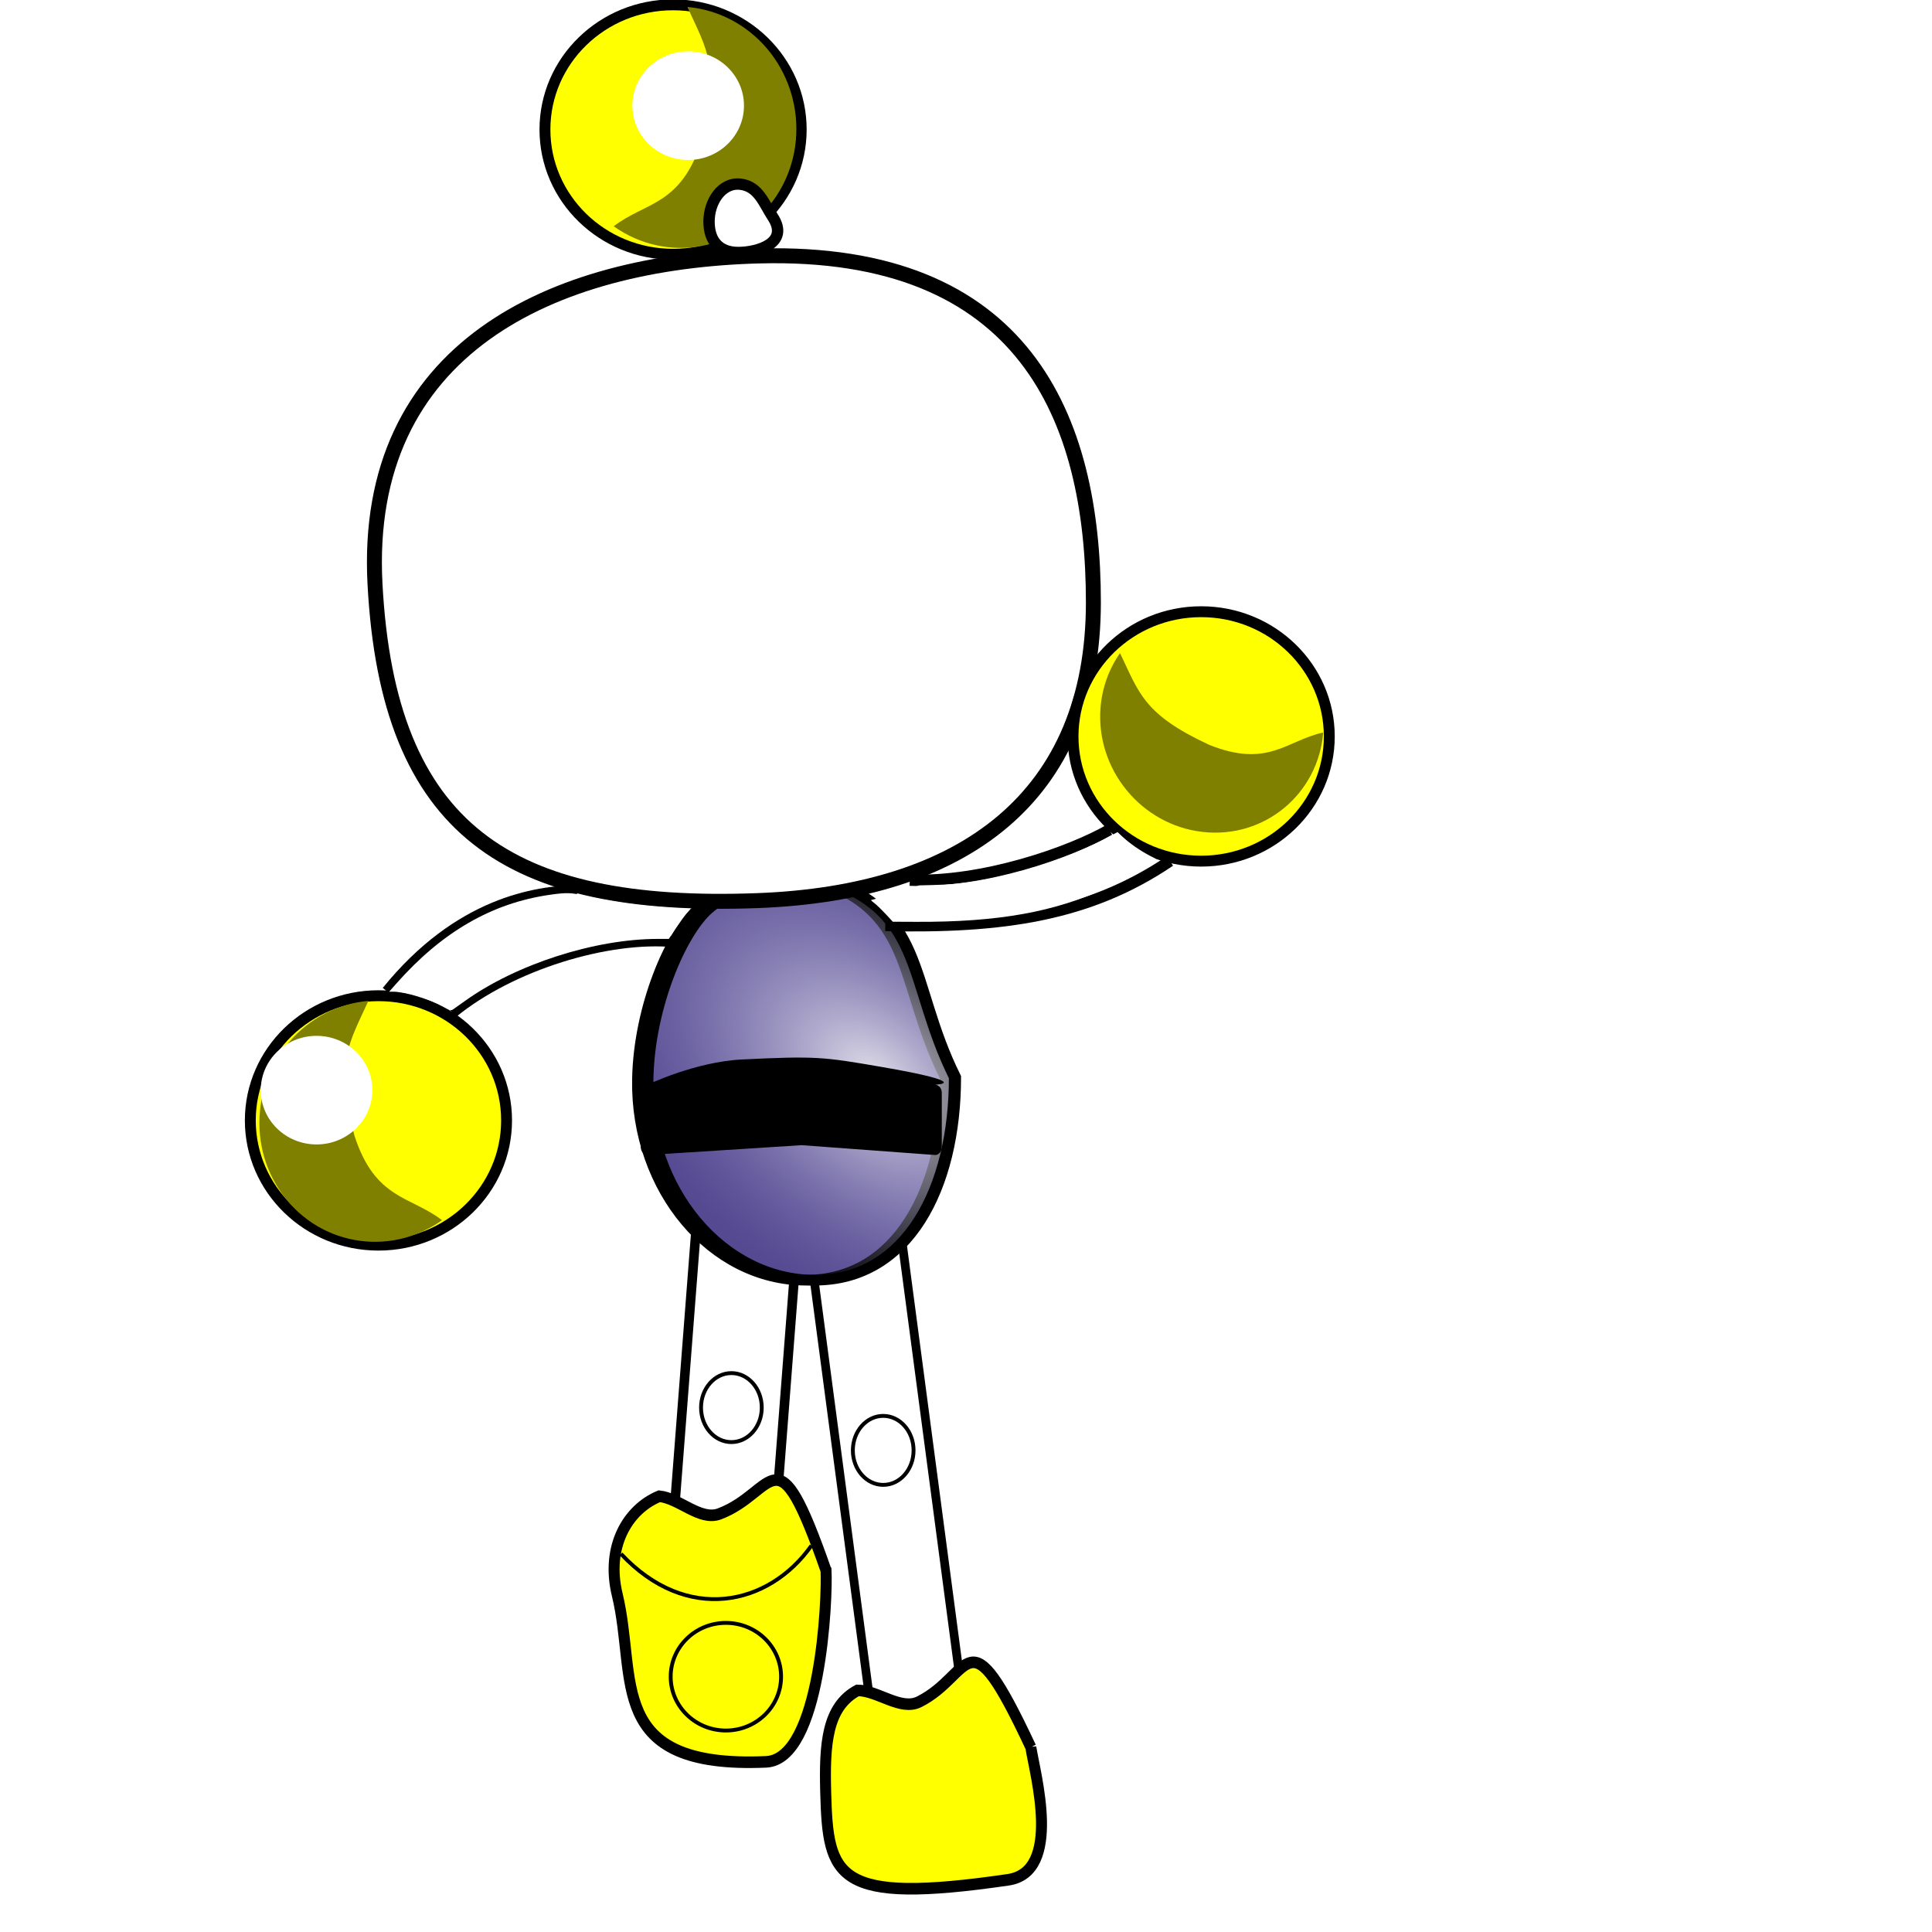 <?xml version="1.0" encoding="UTF-8" standalone="no"?>
<!-- Created with Inkscape (http://www.inkscape.org/) -->

<svg
   xmlns:dc="http://purl.org/dc/elements/1.1/"
   xmlns:cc="http://creativecommons.org/ns#"
   xmlns:rdf="http://www.w3.org/1999/02/22-rdf-syntax-ns#"
   xmlns:svg="http://www.w3.org/2000/svg"
   xmlns="http://www.w3.org/2000/svg"
   xmlns:xlink="http://www.w3.org/1999/xlink"
   xmlns:sodipodi="http://sodipodi.sourceforge.net/DTD/sodipodi-0.dtd"
   xmlns:inkscape="http://www.inkscape.org/namespaces/inkscape"
   width="1000"
   height="1000"
   id="svg2"
   version="1.1"
   inkscape:version="0.48.4 r9939"
   sodipodi:docname="player_moving_up_4.svg">
  <defs
     id="defs4">
    <linearGradient
       inkscape:collect="always"
       id="linearGradient4253">
      <stop
         style="stop-color:#ffffff;stop-opacity:1"
         offset="0"
         id="stop4255" />
      <stop
         style="stop-color:#edcaa4;stop-opacity:0;"
         offset="1"
         id="stop4257" />
    </linearGradient>
    <linearGradient
       inkscape:collect="always"
       id="linearGradient4186">
      <stop
         style="stop-color:#f9f9f9;stop-opacity:0.845"
         offset="0"
         id="stop4188" />
      <stop
         style="stop-color:#807aba;stop-opacity:0;"
         offset="1"
         id="stop4190" />
    </linearGradient>
    <linearGradient
       inkscape:collect="always"
       id="linearGradient3873">
      <stop
         style="stop-color:#a94466;stop-opacity:1;"
         offset="0"
         id="stop3875" />
      <stop
         style="stop-color:#e4749f;stop-opacity:1"
         offset="1"
         id="stop3877" />
    </linearGradient>
    <inkscape:perspective
       sodipodi:type="inkscape:persp3d"
       inkscape:vp_x="0 : 526.18109 : 1"
       inkscape:vp_y="0 : 1000 : 0"
       inkscape:vp_z="744.09448 : 526.18109 : 1"
       inkscape:persp3d-origin="372.04724 : 350.78739 : 1"
       id="perspective10" />
    <inkscape:perspective
       id="perspective3040"
       inkscape:persp3d-origin="0.5 : 0.33333333 : 1"
       inkscape:vp_z="1 : 0.5 : 1"
       inkscape:vp_y="0 : 1000 : 0"
       inkscape:vp_x="0 : 0.5 : 1"
       sodipodi:type="inkscape:persp3d" />
    <filter
       inkscape:collect="always"
       id="filter3867"
       x="-0.4"
       width="1.799"
       y="-0.41"
       height="1.821">
      <feGaussianBlur
         inkscape:collect="always"
         stdDeviation="17.837"
         id="feGaussianBlur3869" />
    </filter>
    <radialGradient
       inkscape:collect="always"
       xlink:href="#linearGradient3873"
       id="radialGradient3879"
       cx="407.097"
       cy="617.589"
       fx="407.097"
       fy="617.589"
       r="306.125"
       gradientTransform="matrix(0.306,-0.541,0.453,0.256,5.521,727.256)"
       gradientUnits="userSpaceOnUse" />
    <inkscape:perspective
       id="perspective3952"
       inkscape:persp3d-origin="0.5 : 0.33333333 : 1"
       inkscape:vp_z="1 : 0.5 : 1"
       inkscape:vp_y="0 : 1000 : 0"
       inkscape:vp_x="0 : 0.5 : 1"
       sodipodi:type="inkscape:persp3d" />
    <filter
       inkscape:collect="always"
       id="filter3977">
      <feGaussianBlur
         inkscape:collect="always"
         stdDeviation="7.678"
         id="feGaussianBlur3979" />
    </filter>
    <filter
       inkscape:collect="always"
       id="filter4011">
      <feGaussianBlur
         inkscape:collect="always"
         stdDeviation="1.818"
         id="feGaussianBlur4013" />
    </filter>
    <inkscape:perspective
       id="perspective4023"
       inkscape:persp3d-origin="0.5 : 0.33333333 : 1"
       inkscape:vp_z="1 : 0.5 : 1"
       inkscape:vp_y="0 : 1000 : 0"
       inkscape:vp_x="0 : 0.5 : 1"
       sodipodi:type="inkscape:persp3d" />
    <filter
       color-interpolation-filters="sRGB"
       inkscape:collect="always"
       id="filter4011-6">
      <feGaussianBlur
         inkscape:collect="always"
         stdDeviation="1.818"
         id="feGaussianBlur4013-1" />
    </filter>
    <filter
       inkscape:collect="always"
       id="filter4088">
      <feGaussianBlur
         inkscape:collect="always"
         stdDeviation="1.788"
         id="feGaussianBlur4090" />
    </filter>
    <inkscape:perspective
       id="perspective4101"
       inkscape:persp3d-origin="0.5 : 0.33333333 : 1"
       inkscape:vp_z="1 : 0.5 : 1"
       inkscape:vp_y="0 : 1000 : 0"
       inkscape:vp_x="0 : 0.5 : 1"
       sodipodi:type="inkscape:persp3d" />
    <inkscape:perspective
       id="perspective4129"
       inkscape:persp3d-origin="0.5 : 0.33333333 : 1"
       inkscape:vp_z="1 : 0.5 : 1"
       inkscape:vp_y="0 : 1000 : 0"
       inkscape:vp_x="0 : 0.5 : 1"
       sodipodi:type="inkscape:persp3d" />
    <radialGradient
       inkscape:collect="always"
       xlink:href="#linearGradient4186"
       id="radialGradient4192"
       cx="592.58"
       cy="573.171"
       fx="592.58"
       fy="573.171"
       r="67.287"
       gradientTransform="matrix(1.521,1.453,-0.816,1.111,166.948,-909.725)"
       gradientUnits="userSpaceOnUse" />
    <filter
       inkscape:collect="always"
       id="filter4204"
       x="-0.038"
       width="1.077"
       y="-0.196"
       height="1.393">
      <feGaussianBlur
         inkscape:collect="always"
         stdDeviation="2.067"
         id="feGaussianBlur4206" />
    </filter>
    <radialGradient
       inkscape:collect="always"
       xlink:href="#linearGradient4253"
       id="radialGradient4259"
       cx="610.492"
       cy="479.802"
       fx="610.492"
       fy="479.802"
       r="136.882"
       gradientTransform="matrix(1.003,-0.899,0.779,0.869,-639.49,581.705)"
       gradientUnits="userSpaceOnUse" />
    <inkscape:perspective
       id="perspective4422"
       inkscape:persp3d-origin="0.5 : 0.33333333 : 1"
       inkscape:vp_z="1 : 0.5 : 1"
       inkscape:vp_y="0 : 1000 : 0"
       inkscape:vp_x="0 : 0.5 : 1"
       sodipodi:type="inkscape:persp3d" />
    <filter
       color-interpolation-filters="sRGB"
       inkscape:collect="always"
       id="filter3936-0">
      <feGaussianBlur
         inkscape:collect="always"
         stdDeviation="1.057"
         id="feGaussianBlur3938-9" />
    </filter>
    <inkscape:perspective
       id="perspective4450"
       inkscape:persp3d-origin="0.5 : 0.33333333 : 1"
       inkscape:vp_z="1 : 0.5 : 1"
       inkscape:vp_y="0 : 1000 : 0"
       inkscape:vp_x="0 : 0.5 : 1"
       sodipodi:type="inkscape:persp3d" />
    <filter
       color-interpolation-filters="sRGB"
       inkscape:collect="always"
       id="filter3977-0">
      <feGaussianBlur
         inkscape:collect="always"
         stdDeviation="7.678"
         id="feGaussianBlur3979-9" />
    </filter>
    <inkscape:perspective
       id="perspective4478"
       inkscape:persp3d-origin="0.5 : 0.33333333 : 1"
       inkscape:vp_z="1 : 0.5 : 1"
       inkscape:vp_y="0 : 1000 : 0"
       inkscape:vp_x="0 : 0.5 : 1"
       sodipodi:type="inkscape:persp3d" />
    <filter
       color-interpolation-filters="sRGB"
       inkscape:collect="always"
       id="filter3867-9"
       x="-0.4"
       width="1.799"
       y="-0.41"
       height="1.821">
      <feGaussianBlur
         inkscape:collect="always"
         stdDeviation="17.837"
         id="feGaussianBlur3869-8" />
    </filter>
    <filter
       inkscape:collect="always"
       id="filter4552"
       x="-0.213"
       width="1.426"
       y="-0.213"
       height="1.426">
      <feGaussianBlur
         inkscape:collect="always"
         stdDeviation="2.677"
         id="feGaussianBlur4554" />
    </filter>
    <inkscape:perspective
       id="perspective4564"
       inkscape:persp3d-origin="0.5 : 0.33333333 : 1"
       inkscape:vp_z="1 : 0.5 : 1"
       inkscape:vp_y="0 : 1000 : 0"
       inkscape:vp_x="0 : 0.5 : 1"
       sodipodi:type="inkscape:persp3d" />
    <inkscape:perspective
       id="perspective4592"
       inkscape:persp3d-origin="0.5 : 0.33333333 : 1"
       inkscape:vp_z="1 : 0.5 : 1"
       inkscape:vp_y="0 : 1000 : 0"
       inkscape:vp_x="0 : 0.5 : 1"
       sodipodi:type="inkscape:persp3d" />
    <filter
       color-interpolation-filters="sRGB"
       inkscape:collect="always"
       id="filter3977-6">
      <feGaussianBlur
         inkscape:collect="always"
         stdDeviation="7.678"
         id="feGaussianBlur3979-7" />
    </filter>
    <inkscape:perspective
       id="perspective4626"
       inkscape:persp3d-origin="0.5 : 0.33333333 : 1"
       inkscape:vp_z="1 : 0.5 : 1"
       inkscape:vp_y="0 : 1000 : 0"
       inkscape:vp_x="0 : 0.5 : 1"
       sodipodi:type="inkscape:persp3d" />
    <inkscape:perspective
       id="perspective4658"
       inkscape:persp3d-origin="0.5 : 0.33333333 : 1"
       inkscape:vp_z="1 : 0.5 : 1"
       inkscape:vp_y="0 : 1000 : 0"
       inkscape:vp_x="0 : 0.5 : 1"
       sodipodi:type="inkscape:persp3d" />
    <inkscape:perspective
       id="perspective4697"
       inkscape:persp3d-origin="0.5 : 0.33333333 : 1"
       inkscape:vp_z="1 : 0.5 : 1"
       inkscape:vp_y="0 : 1000 : 0"
       inkscape:vp_x="0 : 0.5 : 1"
       sodipodi:type="inkscape:persp3d" />
    <filter
       inkscape:collect="always"
       id="filter4711">
      <feGaussianBlur
         inkscape:collect="always"
         stdDeviation="1.505"
         id="feGaussianBlur4713" />
    </filter>
    <filter
       inkscape:collect="always"
       id="filter4715">
      <feGaussianBlur
         inkscape:collect="always"
         stdDeviation="1.057"
         id="feGaussianBlur4717" />
    </filter>
    <filter
       inkscape:collect="always"
       id="filter4727">
      <feGaussianBlur
         inkscape:collect="always"
         stdDeviation="1.599"
         id="feGaussianBlur4729" />
    </filter>
    <filter
       inkscape:collect="always"
       id="filter4731"
       x="-0.04"
       width="1.079"
       y="-0.123"
       height="1.246">
      <feGaussianBlur
         inkscape:collect="always"
         stdDeviation="1.62"
         id="feGaussianBlur4733" />
    </filter>
    <filter
       inkscape:collect="always"
       id="filter4739">
      <feGaussianBlur
         inkscape:collect="always"
         stdDeviation="1.379"
         id="feGaussianBlur4741" />
    </filter>
    <filter
       inkscape:collect="always"
       id="filter4766">
      <feGaussianBlur
         inkscape:collect="always"
         stdDeviation="1.505"
         id="feGaussianBlur4768" />
    </filter>
    <filter
       inkscape:collect="always"
       id="filter4770">
      <feGaussianBlur
         inkscape:collect="always"
         stdDeviation="3.003"
         id="feGaussianBlur4772" />
    </filter>
    <filter
       inkscape:collect="always"
       id="filter4774">
      <feGaussianBlur
         inkscape:collect="always"
         stdDeviation="1.057"
         id="feGaussianBlur4776" />
    </filter>
    <filter
       inkscape:collect="always"
       id="filter4782"
       x="-0.038"
       width="1.075"
       y="-0.149"
       height="1.297">
      <feGaussianBlur
         inkscape:collect="always"
         stdDeviation="1.376"
         id="feGaussianBlur4784" />
    </filter>
    <filter
       inkscape:collect="always"
       id="filter4814">
      <feGaussianBlur
         inkscape:collect="always"
         stdDeviation="1.219"
         id="feGaussianBlur4816" />
    </filter>
    <filter
       inkscape:collect="always"
       id="filter4818"
       x="-0.037"
       width="1.074"
       y="-0.162"
       height="1.324">
      <feGaussianBlur
         inkscape:collect="always"
         stdDeviation="1.794"
         id="feGaussianBlur4820" />
    </filter>
    <inkscape:perspective
       id="perspective5291"
       inkscape:persp3d-origin="0.5 : 0.33333333 : 1"
       inkscape:vp_z="1 : 0.5 : 1"
       inkscape:vp_y="0 : 1000 : 0"
       inkscape:vp_x="0 : 0.5 : 1"
       sodipodi:type="inkscape:persp3d" />
    <filter
       id="filter3665-9"
       x="-0.25"
       width="1.5"
       y="-0.25"
       height="1.5"
       inkscape:menu="Non realistic 3D shaders"
       inkscape:menu-tooltip="Combination of smooth shading and embossing"
       inkscape:label="Emboss shader"
       color-interpolation-filters="sRGB">
      <feGaussianBlur
         id="feGaussianBlur3667-5"
         result="result8"
         stdDeviation="5" />
      <feComposite
         id="feComposite3669-6"
         in2="result8"
         in="result8"
         operator="xor"
         result="result6" />
      <feDisplacementMap
         id="feDisplacementMap3671-6"
         in2="result6"
         result="result4"
         scale="100"
         yChannelSelector="A"
         xChannelSelector="A"
         in="result8" />
      <feComposite
         k4="0"
         k3="0"
         k2="0"
         id="feComposite3673-5"
         in2="result4"
         k1="1"
         in="result4"
         operator="arithmetic"
         result="result2" />
      <feComposite
         id="feComposite3675-5"
         in2="result8"
         operator="in"
         in="result2"
         result="fbSourceGraphic" />
    </filter>
    <linearGradient
       inkscape:collect="always"
       id="linearGradient2862-1">
      <stop
         style="stop-color:#cccccc;stop-opacity:1;"
         offset="0"
         id="stop2864-8" />
      <stop
         style="stop-color:#000000;stop-opacity:1"
         offset="1"
         id="stop2866-8" />
    </linearGradient>
    <linearGradient
       inkscape:collect="always"
       id="linearGradient3714">
      <stop
         style="stop-color:#e6e6e6;stop-opacity:1;"
         offset="0"
         id="stop3716" />
      <stop
         style="stop-color:#000000;stop-opacity:1"
         offset="1"
         id="stop3718" />
    </linearGradient>
    <linearGradient
       inkscape:collect="always"
       id="linearGradient3727">
      <stop
         style="stop-color:#ffffff;stop-opacity:1;"
         offset="0"
         id="stop3729" />
      <stop
         style="stop-color:#ffffff;stop-opacity:0;"
         offset="1"
         id="stop3731" />
    </linearGradient>
    <linearGradient
       inkscape:collect="always"
       xlink:href="#linearGradient2862-1"
       id="linearGradient5474"
       gradientUnits="userSpaceOnUse"
       gradientTransform="matrix(0.278,0,0,0.278,647.399,-276.545)"
       x1="510.79"
       y1="-269.706"
       x2="712.008"
       y2="-303.294" />
    <linearGradient
       inkscape:collect="always"
       xlink:href="#linearGradient3727"
       id="linearGradient5476"
       gradientUnits="userSpaceOnUse"
       gradientTransform="matrix(0.193,0,0,0.159,425.868,271.151)"
       x1="614.286"
       y1="21.85"
       x2="614.286"
       y2="772.409" />
    <radialGradient
       inkscape:collect="always"
       xlink:href="#linearGradient3714"
       id="radialGradient5478"
       gradientUnits="userSpaceOnUse"
       gradientTransform="matrix(0.426,0.668,-0.856,0.49,520.071,-85.165)"
       cx="404.224"
       cy="336.488"
       fx="404.224"
       fy="336.488"
       r="351.429" />
    <inkscape:perspective
       id="perspective3315"
       inkscape:persp3d-origin="0.5 : 0.33333333 : 1"
       inkscape:vp_z="1 : 0.5 : 1"
       inkscape:vp_y="0 : 1000 : 0"
       inkscape:vp_x="0 : 0.5 : 1"
       sodipodi:type="inkscape:persp3d" />
    <filter
       color-interpolation-filters="sRGB"
       inkscape:collect="always"
       id="filter4088-1">
      <feGaussianBlur
         inkscape:collect="always"
         stdDeviation="1.788"
         id="feGaussianBlur4090-9" />
    </filter>
    <filter
       inkscape:collect="always"
       id="filter4113">
      <feGaussianBlur
         inkscape:collect="always"
         stdDeviation="0.336"
         id="feGaussianBlur4115" />
    </filter>
    <inkscape:perspective
       id="perspective4125"
       inkscape:persp3d-origin="0.5 : 0.33333333 : 1"
       inkscape:vp_z="1 : 0.5 : 1"
       inkscape:vp_y="0 : 1000 : 0"
       inkscape:vp_x="0 : 0.5 : 1"
       sodipodi:type="inkscape:persp3d" />
    <filter
       color-interpolation-filters="sRGB"
       inkscape:collect="always"
       id="filter4113-0">
      <feGaussianBlur
         inkscape:collect="always"
         stdDeviation="0.336"
         id="feGaussianBlur4115-5" />
    </filter>
    <filter
       inkscape:collect="always"
       id="filter4171">
      <feGaussianBlur
         inkscape:collect="always"
         stdDeviation="1.698"
         id="feGaussianBlur4173" />
    </filter>
    <filter
       inkscape:collect="always"
       id="filter4189"
       x="-0.045"
       width="1.09"
       y="-0.161"
       height="1.321">
      <feGaussianBlur
         inkscape:collect="always"
         stdDeviation="1.855"
         id="feGaussianBlur4191" />
    </filter>
  </defs>
  <sodipodi:namedview
     id="base"
     pagecolor="#ffffff"
     bordercolor="#666666"
     borderopacity="1.0"
     inkscape:pageopacity="0.0"
     inkscape:pageshadow="2"
     inkscape:zoom="0.7"
     inkscape:cx="130"
     inkscape:cy="552.07677"
     inkscape:document-units="px"
     inkscape:current-layer="layer1"
     showgrid="false"
     inkscape:window-width="1855"
     inkscape:window-height="1056"
     inkscape:window-x="65"
     inkscape:window-y="24"
     inkscape:window-maximized="1" />
  <g
     inkscape:label="Layer 1"
     inkscape:groupmode="layer"
     id="layer1"
     transform="translate(0,-52.362)">
    <path
       transform="matrix(1.238,0,0,1.238,-277.213,-107.853)"
       d="m 435.714,597.857 c 0,28.798 -23.985,52.143 -53.571,52.143 -29.587,0 -53.571,-23.345 -53.571,-52.143 0,-28.798 23.985,-52.143 53.571,-52.143 29.587,0 53.571,23.345 53.571,52.143 z"
       sodipodi:ry="52.142857"
       sodipodi:rx="53.57143"
       sodipodi:cy="597.85712"
       sodipodi:cx="382.14285"
       id="path3830"
       style="fill:#ffff00;fill-opacity:1;stroke:#000000;stroke-width:4.551;stroke-miterlimit:4;stroke-opacity:1;stroke-dasharray:none;filter:url(#filter4715)"
       sodipodi:type="arc" />
    <path
       transform="matrix(0.246,0.372,-0.457,0.324,-22.221,46.216)"
       style="fill:#808000;fill-opacity:1;stroke:none;filter:url(#filter3977)"
       d="m 1492.857,254.286 c 0,60.751 -61.721,110 -137.857,110 -76.136,0 -137.857,-49.249 -137.857,-110 0,-19.309 6.37,-38.278 18.469,-55 27.407,36.601 35.036,57.071 118.522,79.493 74.526,16.573 94.502,-12.596 138.723,-24.493 z"
       id="path3930-0"
       sodipodi:nodetypes="cssccc" />
    <path
       sodipodi:type="arc"
       style="fill:#ffffff;fill-opacity:1;stroke:none;filter:url(#filter3867)"
       id="path3845"
       sodipodi:cx="382.14285"
       sodipodi:cy="597.85712"
       sodipodi:rx="53.57143"
       sodipodi:ry="52.142857"
       d="m 435.714,597.857 c 0,28.798 -23.985,52.143 -53.571,52.143 -29.587,0 -53.571,-23.345 -53.571,-52.143 0,-28.798 23.985,-52.143 53.571,-52.143 29.587,0 53.571,23.345 53.571,52.143 z"
       transform="matrix(0.539,0,0,0.539,-42.132,294.371)" />
    <rect
       style="fill:#ffffff;fill-opacity:1;stroke:#000000;stroke-width:4.247;stroke-linecap:butt;stroke-linejoin:miter;stroke-miterlimit:4;stroke-opacity:1;stroke-dasharray:none;stroke-dashoffset:0;filter:url(#filter4011)"
       id="rect4005"
       width="45.039"
       height="239.324"
       x="727.671"
       y="452.768"
       transform="matrix(1.164,0.088,-0.056,0.725,-461.438,297.441)" />
    <rect
       style="fill:#ffffff;fill-opacity:1;stroke:#000000;stroke-width:4.247;stroke-linecap:butt;stroke-linejoin:miter;stroke-miterlimit:4;stroke-opacity:1;stroke-dasharray:none;stroke-dashoffset:0;filter:url(#filter4011-6)"
       id="rect4005-5"
       width="45.039"
       height="239.324"
       x="727.671"
       y="452.768"
       transform="matrix(1.05,-0.139,0.139,1.05,-407.403,326.871)" />
    <path
       style="fill:#ffff00;fill-opacity:1;stroke:#000000;stroke-width:5;stroke-miterlimit:4;stroke-opacity:1;filter:url(#filter4088)"
       d="m 1444.209,908.94 c 1.575,11.706 12.903,54.165 -11.999,56.932 -79.023,8.78 -81.954,-3.278 -81.954,-39.82 0,-21.191 1.675,-37.062 15.766,-43.783 9.244,0.255 19.373,9.447 27.908,5.686 25.058,-11.043 22.541,-39.49 50.279,20.985 z"
       id="path4082"
       sodipodi:nodetypes="csscsc"
       transform="matrix(1.136,-0.032,0.033,1.198,-1137.066,-85.941)" />
    <path
       transform="matrix(1.311,0,0,1.149,-339.776,-66.092)"
       style="fill:#554991;fill-opacity:1;stroke:#000000;stroke-width:4.789;stroke-miterlimit:4;stroke-opacity:1;filter:url(#filter4766)"
       d="m 632.596,588.34 c 0,49.931 -18.752,91.442 -55.294,91.442 -36.542,0 -66.903,-40.484 -66.165,-90.409 0.485,-32.848 13.25,-66.205 23.942,-76.809 6.488,-6.434 25.856,-19.703 42.223,-14.633 44.196,13.69 36.328,46.782 55.294,90.409 z"
       id="path4157"
       sodipodi:nodetypes="cssssc" />
    <path
       sodipodi:nodetypes="cssssc"
       id="path4184"
       d="m 632.596,588.34 c 0,49.931 -18.752,91.442 -55.294,91.442 -36.542,0 -66.903,-40.484 -66.165,-90.409 0.485,-32.848 13.25,-66.205 23.942,-76.809 6.488,-6.434 25.856,-19.703 42.223,-14.633 44.196,13.69 36.328,46.782 55.294,90.409 z"
       style="fill:url(#radialGradient4192);fill-opacity:1;stroke:#000000;stroke-width:4.789;stroke-miterlimit:4;stroke-opacity:1;filter:url(#filter4711)"
       transform="matrix(1.311,0,0,1.149,-335.038,-66.092)" />
    <path
       transform="matrix(1.205,0,0,1.44,-262.649,-327.358)"
       style="fill:#000000;fill-opacity:1;stroke:none;filter:url(#filter4204)"
       d="m 496.079,653.606 c 0,0 20.57,-8.277 40.598,-9.091 31.678,-1.288 34.741,-0.964 60.126,2.703 40.135,5.798 22.832,6.388 22.832,6.388 1.59,0 2.87,1.28 2.87,2.87 l 0,19.511 c 0,1.59 -1.28,2.87 -2.87,2.87 l -57.345,-3.536 -66.211,3.536 c -1.59,0 -2.87,-1.28 -2.87,-2.87 l 0,-19.511 c 0,-1.59 1.28,-2.87 2.87,-2.87 z"
       id="rect4194"
       sodipodi:nodetypes="cssccccccccc" />
    <path
       style="fill:#ffffff;fill-opacity:1;stroke:#000000;stroke-width:6.584;stroke-linecap:butt;stroke-linejoin:miter;stroke-miterlimit:4;stroke-opacity:1;stroke-dasharray:none;stroke-dashoffset:0;filter:url(#filter4770)"
       d="m 452.257,454.388 c 0,85.464 -56.837,127.9 -147.993,131.267 -109.401,4.041 -162.432,-30.79 -168.196,-139.348 -5.504,-103.677 78.018,-142.026 169.206,-144.399 116.472,-3.03 146.982,71.057 146.982,152.48 z"
       id="path4225"
       sodipodi:nodetypes="csssc"
       inkscape:transform-center-x="9.5006222"
       inkscape:transform-center-y="-5.9378816"
       transform="matrix(1.176,0,0,1.176,34.082,-170.21)" />
    <path
       transform="matrix(-1.238,0,0,1.238,821.477,-620.735)"
       d="m 435.714,597.857 c 0,28.798 -23.985,52.143 -53.571,52.143 -29.587,0 -53.571,-23.345 -53.571,-52.143 0,-28.798 23.985,-52.143 53.571,-52.143 29.587,0 53.571,23.345 53.571,52.143 z"
       sodipodi:ry="52.142857"
       sodipodi:rx="53.57143"
       sodipodi:cy="597.85712"
       sodipodi:cx="382.14285"
       id="path3830-9"
       style="fill:#ffff00;fill-opacity:1;stroke:#000000;stroke-width:4.551;stroke-miterlimit:4;stroke-opacity:1;stroke-dasharray:none;filter:url(#filter3936-0)"
       sodipodi:type="arc" />
    <path
       transform="matrix(-0.246,0.372,0.457,0.324,568.682,-468.238)"
       style="fill:#808000;fill-opacity:1;stroke:none;filter:url(#filter3977-0)"
       d="m 1492.857,254.286 c 0,60.751 -61.721,110 -137.857,110 -76.136,0 -137.857,-49.249 -137.857,-110 0,-19.309 6.37,-38.278 18.469,-55 27.407,36.601 35.036,57.071 118.522,79.493 74.526,16.573 94.502,-12.596 138.723,-24.493 z"
       id="path3930-0-3"
       sodipodi:nodetypes="cssccc" />
    <path
       sodipodi:type="arc"
       style="fill:#ffffff;fill-opacity:1;stroke:none;filter:url(#filter3867-9)"
       id="path3845-7"
       sodipodi:cx="382.14285"
       sodipodi:cy="597.85712"
       sodipodi:rx="53.57143"
       sodipodi:ry="52.142857"
       d="m 435.714,597.857 c 0,28.798 -23.985,52.143 -53.571,52.143 -29.587,0 -53.571,-23.345 -53.571,-52.143 0,-28.798 23.985,-52.143 53.571,-52.143 29.587,0 53.571,23.345 53.571,52.143 z"
       transform="matrix(-0.539,0,0,0.539,562.181,-215.189)" />
    <path
       style="fill:#ffffff;fill-opacity:1;stroke:#000000;stroke-width:5;stroke-miterlimit:4;stroke-opacity:1;stroke-dasharray:none;filter:url(#filter4552)"
       d="m 422.408,313.485 c 0,8.647 -4.511,13.637 -12.88,13.637 -8.368,0 -22.775,-4.044 -15.152,-15.657 3.836,-5.844 6.242,-13.459 14.142,-14.395 8.31,-0.984 13.89,7.768 13.89,16.415 z"
       id="path4513"
       sodipodi:nodetypes="csssc"
       transform="matrix(-1.176,0,0,1.176,863.745,-201.639)" />
    <path
       transform="matrix(1.238,0,0,1.238,148.626,-306.612)"
       d="m 435.714,597.857 c 0,28.798 -23.985,52.143 -53.571,52.143 -29.587,0 -53.571,-23.345 -53.571,-52.143 0,-28.798 23.985,-52.143 53.571,-52.143 29.587,0 53.571,23.345 53.571,52.143 z"
       sodipodi:ry="52.142857"
       sodipodi:rx="53.57143"
       sodipodi:cy="597.85712"
       sodipodi:cx="382.14285"
       id="path3830-2"
       style="fill:#ffff00;fill-opacity:1;stroke:#000000;stroke-width:4.551;stroke-miterlimit:4;stroke-opacity:1;stroke-dasharray:none;filter:url(#filter4774)"
       sodipodi:type="arc" />
    <path
       transform="matrix(0.418,0.047,-0.043,0.527,71.811,227.312)"
       style="fill:#808000;fill-opacity:1;stroke:none;filter:url(#filter3977-6)"
       d="m 1492.857,254.286 c 0,60.751 -61.721,110 -137.857,110 -76.136,0 -137.857,-49.249 -137.857,-110 0,-19.309 6.37,-38.278 18.469,-55 27.407,36.601 35.036,57.071 118.522,79.493 74.526,16.573 94.502,-12.596 138.723,-24.493 z"
       id="path3930-0-7"
       sodipodi:nodetypes="cssccc" />
    <path
       style="fill:none;stroke:#000000;stroke-width:5;stroke-linecap:butt;stroke-linejoin:miter;stroke-miterlimit:4;stroke-opacity:1;stroke-dasharray:none;filter:url(#filter4727)"
       d="m 141.429,625.638 c 31.612,-39.037 65.558,-43.942 83.55,-44.357"
       id="path4616"
       sodipodi:nodetypes="cc"
       transform="matrix(1.176,0,0,1.176,34.082,-170.21)" />
    <path
       style="fill:none;stroke:#000000;stroke-width:5;stroke-linecap:butt;stroke-linejoin:miter;stroke-miterlimit:4;stroke-opacity:1;stroke-dasharray:none;filter:url(#filter4731)"
       d="m 170.108,634.95 c 25.837,-21.126 68.342,-34.094 97.982,-31.271"
       id="path4644"
       sodipodi:nodetypes="cc"
       transform="matrix(1.176,0,0,1.176,34.082,-170.21)" />
    <path
       style="fill:#ffffff;fill-opacity:1;stroke:none;filter:url(#filter4739)"
       d="m 165.838,632.242 c -6.03,-3.299 -16.72,-6.504 -21.696,-6.504 l -1.841,0 3.209,-3.628 c 20.095,-22.722 42.079,-35.408 67.665,-39.044 7.211,-1.025 9.273,-0.958 15.638,0.508 10.534,2.426 23.866,4.351 34.811,5.028 2.639,0.163 6.226,0.422 7.971,0.576 l 3.172,0.279 -1.482,1.688 c -0.815,0.928 -2.924,3.864 -4.688,6.523 l -3.206,4.836 -4.798,0.003 c -27.776,0.015 -62.259,11.102 -84.909,27.3 -2.505,1.791 -4.937,3.514 -5.406,3.829 -0.687,0.461 -1.548,0.191 -4.441,-1.392 l 0,0 z"
       id="path4674"
       transform="matrix(1.176,0,0,1.176,34.082,-170.21)" />
    <path
       style="fill:none;stroke:#000000;stroke-width:5;stroke-linecap:butt;stroke-linejoin:miter;stroke-miterlimit:4;stroke-opacity:1;stroke-dasharray:none;filter:url(#filter4782)"
       d="m 371.429,576.648 c 32.297,1.187 70.352,-12.141 87.857,-22.143"
       id="path4743"
       sodipodi:nodetypes="cc"
       transform="matrix(1.176,0,0,1.176,34.082,-170.21)" />
    <path
       style="fill:none;stroke:#000000;stroke-width:4.666;stroke-linecap:butt;stroke-linejoin:miter;stroke-miterlimit:4;stroke-opacity:1;stroke-dasharray:none;filter:url(#filter4818)"
       d="m 600.298,577.029 c 48.255,1.044 83.729,-4.043 116.895,-26.48"
       id="path4745"
       sodipodi:nodetypes="cc"
       transform="matrix(1.26,0,0,1.26,-298.141,-195.674)" />
    <path
       style="fill:#ffffff;fill-opacity:1;stroke:none;filter:url(#filter4814)"
       d="m 600.869,568.795 c -1.667,-1.69 -3.851,-3.682 -4.853,-4.427 -1.002,-0.745 -1.788,-1.389 -1.746,-1.432 0.042,-0.042 1.942,-0.535 4.222,-1.096 4.426,-1.089 8.138,-2.152 13.615,-3.901 l 3.409,-1.089 6.313,-0.15 c 6.143,-0.146 10.67,-0.496 16.472,-1.273 19.849,-2.66 43.671,-9.999 60.888,-18.758 l 3.619,-1.841 1.684,1.483 c 3.654,3.217 8.081,6.125 12.877,8.459 l 2.352,1.145 -1.09,0.688 c -0.599,0.378 -1.829,1.161 -2.731,1.739 -4.809,3.081 -12.026,6.926 -17.678,9.418 -22.877,10.088 -47.917,14.301 -84.092,14.151 l -10.231,-0.043 -3.03,-3.072 z"
       id="path4751"
       transform="matrix(1.176,0,0,1.253,-248.072,-187.103)" />
    <path
       style="fill:#ffff00;fill-opacity:1;stroke:#000000;stroke-width:5;stroke-miterlimit:4;stroke-opacity:1;filter:url(#filter4088-1)"
       d="m 1444.209,908.94 c 1.575,11.706 4.105,81.569 -20.797,84.348 -72.963,8.142 -61.107,-31.831 -73.157,-67.236 -6.864,-20.167 1.675,-37.062 15.766,-43.783 9.244,0.255 19.373,9.447 27.908,5.686 25.058,-11.043 22.541,-39.49 50.279,20.985 z"
       id="path4082-4"
       sodipodi:nodetypes="csscsc"
       transform="matrix(1.134,0.084,-0.089,1.195,-1129.279,-342.251)" />
    <path
       sodipodi:type="arc"
       style="fill:#ffffff;fill-opacity:1;stroke:#000000;stroke-width:2;stroke-miterlimit:4;stroke-opacity:1;stroke-dasharray:none;filter:url(#filter4113)"
       id="path3335"
       sodipodi:cx="455.71429"
       sodipodi:cy="759.28571"
       sodipodi:rx="15.714286"
       sodipodi:ry="17.857143"
       d="m 471.429,759.286 c 0,9.862 -7.036,17.857 -15.714,17.857 -8.679,0 -15.714,-7.995 -15.714,-17.857 0,-9.862 7.036,-17.857 15.714,-17.857 8.679,0 15.714,7.995 15.714,17.857 z"
       transform="translate(1.429,43.791)" />
    <path
       sodipodi:type="arc"
       style="fill:#ffffff;fill-opacity:1;stroke:#000000;stroke-width:2;stroke-miterlimit:4;stroke-opacity:1;stroke-dasharray:none;filter:url(#filter4113-0)"
       id="path3335-9"
       sodipodi:cx="455.71429"
       sodipodi:cy="759.28571"
       sodipodi:rx="15.714286"
       sodipodi:ry="17.857143"
       d="m 471.429,759.286 c 0,9.862 -7.036,17.857 -15.714,17.857 -8.679,0 -15.714,-7.995 -15.714,-17.857 0,-9.862 7.036,-17.857 15.714,-17.857 8.679,0 15.714,7.995 15.714,17.857 z"
       transform="translate(-77.143,21.648)" />
    <path
       sodipodi:type="arc"
       style="fill:none;stroke:#000000;stroke-width:2;stroke-linecap:butt;stroke-linejoin:miter;stroke-miterlimit:4;stroke-opacity:1;stroke-dasharray:none;stroke-dashoffset:0;filter:url(#filter4171)"
       id="path4145"
       sodipodi:cx="375.71429"
       sodipodi:cy="850.71429"
       sodipodi:rx="28.571428"
       sodipodi:ry="27.857141"
       d="m 404.286,850.714 c 0,15.385 -12.792,27.857 -28.571,27.857 -15.78,0 -28.571,-12.472 -28.571,-27.857 0,-15.385 12.792,-27.857 28.571,-27.857 15.78,0 28.571,12.472 28.571,27.857 z"
       transform="translate(0,69.505)" />
    <path
       style="fill:none;stroke:#000000;stroke-width:2;stroke-linecap:butt;stroke-linejoin:miter;stroke-miterlimit:4;stroke-opacity:1;stroke-dasharray:none;filter:url(#filter4189)"
       d="M 321.429,856.648 C 355.43,892.994 398.003,883.524 420,852.362"
       id="path4175" />
  </g>
</svg>
